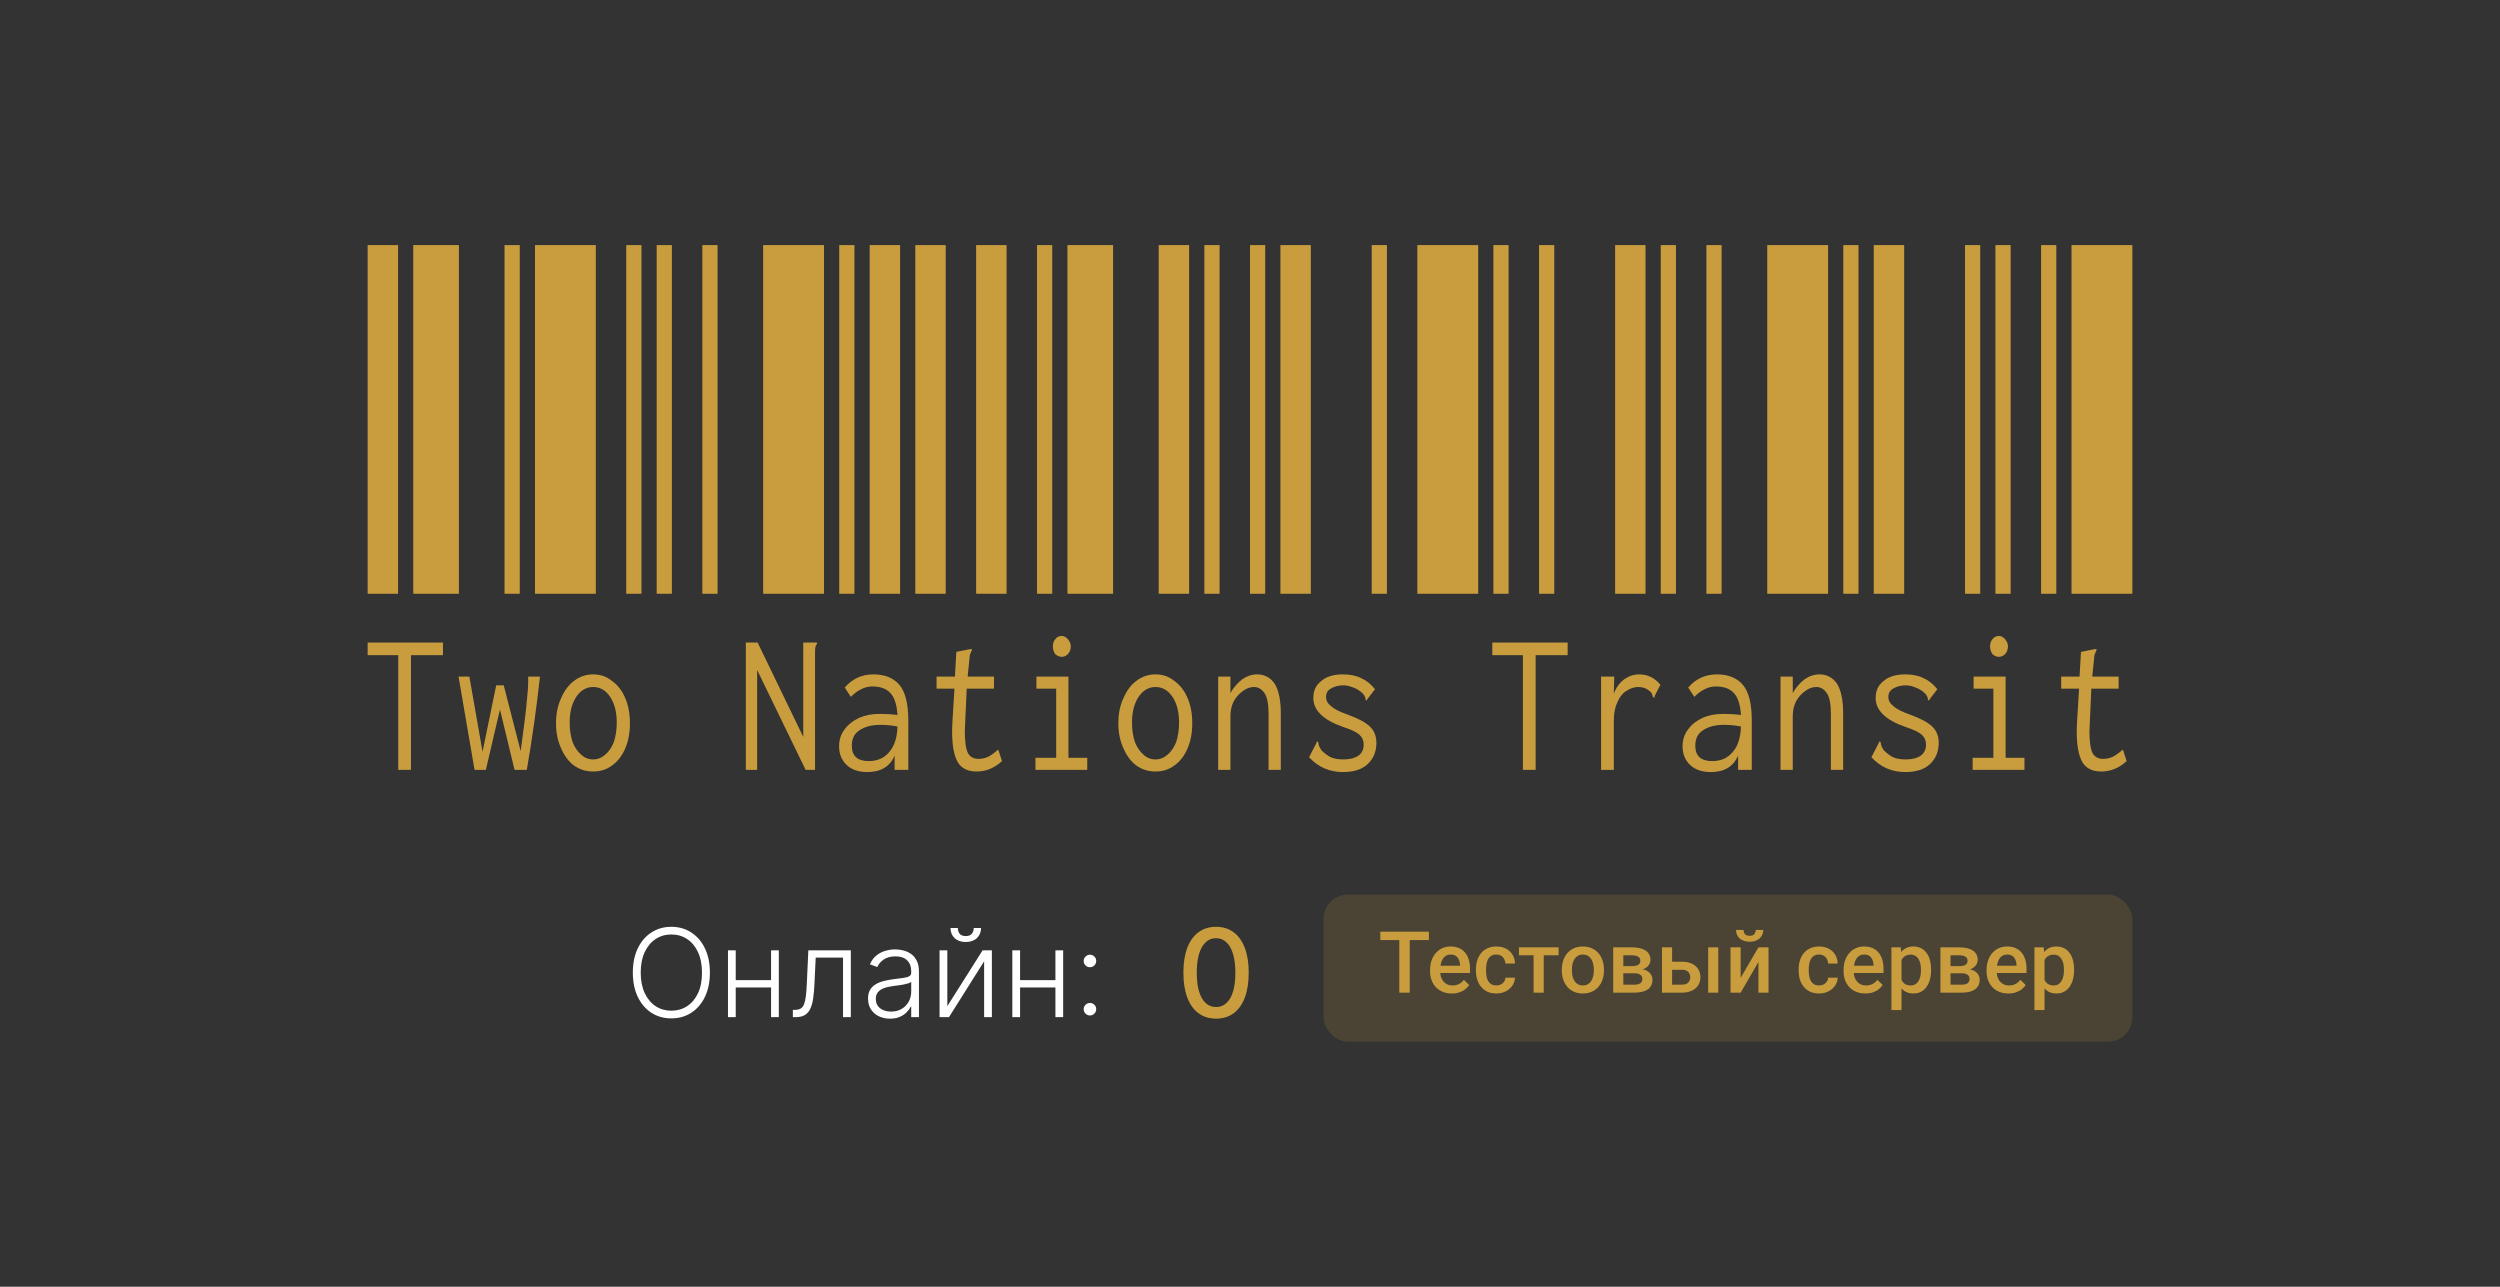 <svg width="204" height="105" viewBox="0 0 204 105" fill="none" xmlns="http://www.w3.org/2000/svg">
<rect x="0" y="0" width="204" height="105" fill="#333333" stroke="none"/>
<path d="M166.553 48.451V20H167.794V48.451H166.553ZM169.036 48.451V20L174 20V48.451H169.036Z" fill="#C99D3E"/>
<path d="M152.898 48.451V20H155.38V48.451H152.898ZM160.345 48.451V20H161.586V48.451H160.345ZM162.827 48.451V20H164.068V48.451H162.827Z" fill="#C99D3E"/>
<path d="M139.243 48.451V20H140.484V48.451H139.243ZM144.207 48.451V20H149.172V48.451H144.207ZM150.413 48.451V20H151.654V48.451H150.413Z" fill="#C99D3E"/>
<path d="M125.587 48.451V20H126.828V48.451H125.587ZM131.793 48.451V20H134.275V48.451H131.793ZM135.516 48.451V20H136.757V48.451H135.516Z" fill="#C99D3E"/>
<path d="M111.932 48.451V20H113.173V48.451H111.932ZM115.655 48.451V20H120.62V48.451H115.655ZM121.861 48.451V20H123.102V48.451H121.861Z" fill="#C99D3E"/>
<path d="M98.277 48.451V20H99.518V48.451H98.277ZM102 48.451V20H103.241V48.451H102ZM104.482 48.451V20H106.964V48.451H104.482Z" fill="#C99D3E"/>
<path d="M84.621 48.451V20H85.862V48.451H84.621ZM87.104 48.451V20L90.827 20V48.451L87.104 48.451ZM94.55 48.451V20H97.032V48.451H94.55Z" fill="#C99D3E"/>
<path d="M70.966 48.451V20H73.448V48.451H70.966ZM74.689 48.451V20H77.171V48.451H74.689ZM79.654 48.451V20H82.136V48.451H79.654Z" fill="#C99D3E"/>
<path d="M57.311 48.451V20H58.552V48.451H57.311ZM62.275 48.451V20H67.24V48.451H62.275ZM68.481 48.451V20H69.722V48.451H68.481Z" fill="#C99D3E"/>
<path d="M43.655 48.451V20H48.62V48.451H43.655ZM51.102 48.451V20H52.343V48.451H51.102ZM53.584 48.451V20H54.825V48.451H53.584Z" fill="#C99D3E"/>
<path d="M30 48.451L30 20H32.482V48.451H30ZM33.723 48.451V20H37.447V48.451H33.723ZM41.17 48.451V20H42.411V48.451H41.17Z" fill="#C99D3E"/>
<path d="M173.533 62.105C172.919 62.672 172.227 62.955 171.459 62.955C170.742 62.955 170.23 62.702 169.922 62.194C169.615 61.657 169.461 60.821 169.461 59.687C169.461 59.477 169.474 59.149 169.5 58.701L169.653 56.194H168.194V55.209H169.692L169.807 53.194L170.921 52.97H171.075V53.059C171.023 53.149 170.985 53.239 170.959 53.328C170.908 53.418 170.883 53.537 170.883 53.686L170.729 55.209H172.88V56.194H170.652L170.537 58.791C170.511 59.239 170.498 59.522 170.498 59.642C170.498 60.537 170.588 61.149 170.767 61.478C170.947 61.776 171.228 61.925 171.613 61.925C171.894 61.925 172.163 61.866 172.419 61.746C172.65 61.627 172.919 61.433 173.226 61.164L173.533 62.105Z" fill="#C99D3E"/>
<path d="M160.969 61.836H162.659V56.194H161.046V55.209H163.658V61.836H165.195V62.821H160.969V61.836ZM163.12 53.597C162.915 53.597 162.736 53.522 162.582 53.373C162.454 53.194 162.39 52.985 162.39 52.746C162.39 52.507 162.454 52.313 162.582 52.164C162.71 51.985 162.89 51.895 163.12 51.895C163.299 51.895 163.466 51.985 163.62 52.164C163.773 52.343 163.85 52.537 163.85 52.746C163.85 52.985 163.773 53.194 163.62 53.373C163.466 53.522 163.299 53.597 163.12 53.597Z" fill="#C99D3E"/>
<path d="M155.473 63C154.372 63 153.45 62.597 152.707 61.791L153.283 60.672L153.36 60.492L153.475 60.582C153.475 60.612 153.475 60.657 153.475 60.716C153.501 60.806 153.527 60.88 153.552 60.94C153.603 61.03 153.655 61.119 153.706 61.209C153.936 61.448 154.192 61.642 154.474 61.791C154.756 61.91 155.102 61.97 155.511 61.97C156.024 61.97 156.433 61.866 156.741 61.657C157.022 61.448 157.163 61.149 157.163 60.761C157.163 60.433 157.048 60.164 156.817 59.955C156.587 59.746 156.152 59.537 155.511 59.328C153.872 58.761 153.053 57.97 153.053 56.955C153.053 56.358 153.27 55.895 153.706 55.567C154.116 55.209 154.705 55.03 155.473 55.03C156.062 55.03 156.561 55.134 156.971 55.343C157.381 55.522 157.752 55.821 158.085 56.239L157.471 57.045L157.394 57.179L157.317 57.089C157.317 56.97 157.291 56.88 157.24 56.821C157.214 56.731 157.15 56.642 157.048 56.552C156.817 56.343 156.574 56.194 156.318 56.104C156.036 55.985 155.767 55.925 155.511 55.925C155.102 55.925 154.756 56.015 154.474 56.194C154.218 56.343 154.09 56.567 154.09 56.865C154.09 57.164 154.231 57.418 154.513 57.627C154.769 57.865 155.242 58.104 155.934 58.343C156.753 58.642 157.33 58.955 157.663 59.283C158.021 59.612 158.2 60.06 158.2 60.627C158.2 61.313 157.97 61.881 157.509 62.328C157.048 62.776 156.369 63 155.473 63Z" fill="#C99D3E"/>
<path d="M145.29 55.209H146.289V56.552C146.545 56.104 146.865 55.731 147.249 55.433C147.634 55.164 148.043 55.03 148.479 55.03C149.068 55.03 149.542 55.283 149.9 55.791C150.233 56.328 150.4 57.134 150.4 58.209V62.821L149.401 62.821V58.254C149.401 57.477 149.298 56.925 149.093 56.597C148.863 56.239 148.568 56.059 148.21 56.059C147.903 56.059 147.608 56.164 147.326 56.373C147.019 56.582 146.763 56.865 146.558 57.224C146.379 57.582 146.289 57.985 146.289 58.433V62.821H145.29V55.209Z" fill="#C99D3E"/>
<path d="M140.102 55.03C141.024 55.03 141.728 55.313 142.214 55.88C142.701 56.448 142.944 57.418 142.944 58.791V62.821H141.83V61.657C141.446 62.552 140.703 63 139.602 63C138.885 63 138.322 62.806 137.912 62.418C137.502 62.03 137.297 61.522 137.297 60.895C137.297 60.358 137.451 59.895 137.758 59.507C138.04 59.119 138.437 58.806 138.949 58.567C139.436 58.358 139.986 58.254 140.601 58.254C141.139 58.254 141.625 58.283 142.061 58.343C142.01 57.507 141.818 56.91 141.485 56.552C141.152 56.194 140.665 56.015 140.025 56.015C139.692 56.015 139.385 56.089 139.103 56.239C138.796 56.388 138.514 56.597 138.258 56.865L137.758 56.104C138.373 55.388 139.154 55.03 140.102 55.03ZM139.717 62.105C140.435 62.105 140.998 61.851 141.408 61.343C141.818 60.866 142.035 60.179 142.061 59.283C141.625 59.194 141.164 59.149 140.678 59.149C139.961 59.149 139.385 59.298 138.949 59.597C138.539 59.866 138.335 60.283 138.335 60.851C138.335 61.687 138.796 62.105 139.717 62.105Z" fill="#C99D3E"/>
<path d="M133.761 55.03C134.452 55.03 135.028 55.313 135.489 55.88L135.028 56.776L134.99 56.955L134.875 56.865C134.849 56.746 134.823 56.657 134.798 56.597C134.747 56.507 134.657 56.418 134.529 56.328C134.298 56.149 134.017 56.059 133.684 56.059C133.351 56.059 133.031 56.164 132.723 56.373C132.416 56.552 132.173 56.851 131.993 57.269C131.789 57.686 131.686 58.194 131.686 58.791V62.821H130.649V55.209H131.725L131.686 56.597C131.865 56.119 132.147 55.731 132.531 55.433C132.915 55.164 133.325 55.03 133.761 55.03Z" fill="#C99D3E"/>
<path d="M124.269 53.462H121.772V52.433H127.919V53.462H125.307V62.821H124.269V53.462Z" fill="#C99D3E"/>
<path d="M109.587 63C108.485 63 107.564 62.597 106.821 61.791L107.397 60.672L107.474 60.492L107.589 60.582C107.589 60.612 107.589 60.657 107.589 60.716C107.615 60.806 107.64 60.88 107.666 60.94C107.717 61.03 107.768 61.119 107.82 61.209C108.05 61.448 108.306 61.642 108.588 61.791C108.87 61.91 109.215 61.97 109.625 61.97C110.137 61.97 110.547 61.866 110.854 61.657C111.136 61.448 111.277 61.149 111.277 60.761C111.277 60.433 111.162 60.164 110.931 59.955C110.701 59.746 110.265 59.537 109.625 59.328C107.986 58.761 107.167 57.97 107.167 56.955C107.167 56.358 107.384 55.895 107.82 55.567C108.229 55.209 108.818 55.03 109.587 55.03C110.176 55.03 110.675 55.134 111.085 55.343C111.495 55.522 111.866 55.821 112.199 56.239L111.584 57.045L111.507 57.179L111.431 57.089C111.431 56.97 111.405 56.88 111.354 56.821C111.328 56.731 111.264 56.642 111.162 56.552C110.931 56.343 110.688 56.194 110.432 56.104C110.15 55.985 109.881 55.925 109.625 55.925C109.215 55.925 108.87 56.015 108.588 56.194C108.332 56.343 108.204 56.567 108.204 56.865C108.204 57.164 108.345 57.418 108.626 57.627C108.882 57.865 109.356 58.104 110.048 58.343C110.867 58.642 111.443 58.955 111.776 59.283C112.135 59.612 112.314 60.06 112.314 60.627C112.314 61.313 112.084 61.881 111.623 62.328C111.162 62.776 110.483 63 109.587 63Z" fill="#C99D3E"/>
<path d="M99.404 55.209H100.403V56.552C100.659 56.104 100.979 55.731 101.363 55.433C101.747 55.164 102.157 55.03 102.593 55.03C103.182 55.03 103.655 55.283 104.014 55.791C104.347 56.328 104.513 57.134 104.513 58.209V62.821H103.515V58.254C103.515 57.477 103.412 56.925 103.207 56.597C102.977 56.239 102.682 56.059 102.324 56.059C102.016 56.059 101.722 56.164 101.44 56.373C101.133 56.582 100.877 56.865 100.672 57.224C100.493 57.582 100.403 57.985 100.403 58.433V62.821H99.404V55.209Z" fill="#C99D3E"/>
<path d="M94.292 62.955C93.703 62.955 93.178 62.791 92.717 62.463C92.282 62.134 91.936 61.672 91.68 61.075C91.398 60.477 91.257 59.791 91.257 59.015C91.257 58.239 91.398 57.552 91.68 56.955C91.936 56.358 92.282 55.895 92.717 55.567C93.178 55.209 93.703 55.03 94.292 55.03C94.881 55.03 95.394 55.209 95.829 55.567C96.29 55.895 96.648 56.358 96.904 56.955C97.161 57.552 97.289 58.239 97.289 59.015C97.289 59.791 97.161 60.477 96.904 61.075C96.648 61.672 96.29 62.134 95.829 62.463C95.394 62.791 94.881 62.955 94.292 62.955ZM94.292 61.97C94.651 61.97 94.984 61.836 95.291 61.567C95.573 61.328 95.803 60.985 95.983 60.537C96.136 60.06 96.213 59.537 96.213 58.97C96.213 58.104 96.034 57.403 95.675 56.865C95.317 56.328 94.856 56.059 94.292 56.059C93.729 56.059 93.268 56.328 92.909 56.865C92.551 57.403 92.371 58.104 92.371 58.97C92.371 59.537 92.448 60.06 92.602 60.537C92.781 60.985 93.012 61.328 93.293 61.567C93.575 61.836 93.908 61.97 94.292 61.97Z" fill="#C99D3E"/>
<path d="M84.494 61.836H86.184V56.194H84.571V55.209H87.183V61.836H88.719V62.821H84.494V61.836ZM86.645 53.597C86.44 53.597 86.261 53.522 86.107 53.373C85.979 53.194 85.915 52.985 85.915 52.746C85.915 52.507 85.979 52.313 86.107 52.164C86.235 51.985 86.415 51.895 86.645 51.895C86.824 51.895 86.991 51.985 87.144 52.164C87.298 52.343 87.375 52.537 87.375 52.746C87.375 52.985 87.298 53.194 87.144 53.373C86.991 53.522 86.824 53.597 86.645 53.597Z" fill="#C99D3E"/>
<path d="M81.764 62.105C81.149 62.672 80.458 62.955 79.689 62.955C78.972 62.955 78.46 62.702 78.153 62.194C77.845 61.657 77.692 60.821 77.692 59.687C77.692 59.477 77.704 59.149 77.73 58.701L77.884 56.194H76.424V55.209H77.922L78.037 53.194L79.151 52.97H79.305V53.059C79.254 53.149 79.216 53.239 79.19 53.328C79.139 53.418 79.113 53.537 79.113 53.686L78.959 55.209H81.111V56.194H78.883L78.767 58.791C78.742 59.239 78.729 59.522 78.729 59.642C78.729 60.537 78.819 61.149 78.998 61.478C79.177 61.776 79.459 61.925 79.843 61.925C80.125 61.925 80.394 61.866 80.65 61.746C80.88 61.627 81.149 61.433 81.456 61.164L81.764 62.105Z" fill="#C99D3E"/>
<path d="M71.274 55.03C72.196 55.03 72.9 55.313 73.387 55.88C73.873 56.448 74.117 57.418 74.117 58.791V62.821H73.002V61.657C72.618 62.552 71.876 63 70.774 63C70.057 63 69.494 62.806 69.084 62.418C68.674 62.03 68.469 61.522 68.469 60.895C68.469 60.358 68.623 59.895 68.93 59.507C69.212 59.119 69.609 58.806 70.121 58.567C70.608 58.358 71.159 58.254 71.773 58.254C72.311 58.254 72.798 58.283 73.233 58.343C73.182 57.507 72.99 56.91 72.657 56.552C72.324 56.194 71.837 56.015 71.197 56.015C70.864 56.015 70.557 56.089 70.275 56.239C69.968 56.388 69.686 56.597 69.43 56.865L68.93 56.104C69.545 55.388 70.326 55.03 71.274 55.03ZM70.89 62.105C71.607 62.105 72.17 61.851 72.58 61.343C72.99 60.866 73.207 60.179 73.233 59.283C72.798 59.194 72.337 59.149 71.85 59.149C71.133 59.149 70.557 59.298 70.121 59.597C69.712 59.866 69.507 60.283 69.507 60.851C69.507 61.687 69.968 62.105 70.89 62.105Z" fill="#C99D3E"/>
<path d="M60.861 52.433H61.821L65.547 60.134V52.433H66.661V52.567C66.585 52.627 66.546 52.701 66.546 52.791C66.52 52.85 66.508 52.985 66.508 53.194V62.821H65.739L61.783 54.671V62.821H60.861V52.433Z" fill="#C99D3E"/>
<path d="M48.406 62.955C47.817 62.955 47.292 62.791 46.831 62.463C46.396 62.134 46.05 61.672 45.794 61.075C45.512 60.477 45.371 59.791 45.371 59.015C45.371 58.239 45.512 57.552 45.794 56.955C46.05 56.358 46.396 55.895 46.831 55.567C47.292 55.209 47.817 55.03 48.406 55.03C48.995 55.03 49.507 55.209 49.943 55.567C50.404 55.895 50.762 56.358 51.018 56.955C51.274 57.552 51.402 58.239 51.402 59.015C51.402 59.791 51.274 60.477 51.018 61.075C50.762 61.672 50.404 62.134 49.943 62.463C49.507 62.791 48.995 62.955 48.406 62.955ZM48.406 61.97C48.765 61.97 49.097 61.836 49.405 61.567C49.687 61.328 49.917 60.985 50.096 60.537C50.25 60.06 50.327 59.537 50.327 58.97C50.327 58.104 50.148 57.403 49.789 56.865C49.431 56.328 48.969 56.059 48.406 56.059C47.843 56.059 47.382 56.328 47.023 56.865C46.665 57.403 46.485 58.104 46.485 58.97C46.485 59.537 46.562 60.06 46.716 60.537C46.895 60.985 47.126 61.328 47.407 61.567C47.689 61.836 48.022 61.97 48.406 61.97Z" fill="#C99D3E"/>
<path d="M37.417 55.209H38.3L39.376 61.343L40.49 55.925H41.105L42.487 61.298C42.769 59.239 42.936 57.88 42.987 57.224C43.064 56.567 43.102 55.985 43.102 55.477V55.209H44.062C43.781 57.776 43.422 60.313 42.987 62.821H41.988L40.797 57.895L39.645 62.821H38.723L37.417 55.209Z" fill="#C99D3E"/>
<path d="M32.497 53.462H30V52.433H36.146V53.462H33.534L33.534 62.821H32.497L32.497 53.462Z" fill="#C99D3E"/>
<path d="M57.928 79.364C57.928 80.121 57.793 80.781 57.523 81.342C57.254 81.9 56.882 82.334 56.408 82.641C55.937 82.947 55.395 83.099 54.782 83.099C54.169 83.099 53.626 82.947 53.152 82.641C52.681 82.334 52.31 81.9 52.041 81.342C51.773 80.781 51.639 80.121 51.639 79.364C51.639 78.606 51.773 77.948 52.041 77.389C52.31 76.828 52.682 76.395 53.156 76.09C53.629 75.782 54.171 75.628 54.782 75.628C55.395 75.628 55.937 75.782 56.408 76.09C56.882 76.395 57.254 76.828 57.523 77.389C57.793 77.948 57.928 78.606 57.928 79.364ZM57.282 79.364C57.282 78.713 57.173 78.155 56.955 77.691C56.737 77.225 56.44 76.868 56.064 76.622C55.688 76.376 55.26 76.253 54.782 76.253C54.306 76.253 53.88 76.376 53.504 76.622C53.127 76.868 52.829 77.224 52.609 77.688C52.391 78.151 52.282 78.71 52.282 79.364C52.282 80.015 52.391 80.572 52.609 81.036C52.827 81.5 53.124 81.856 53.5 82.105C53.876 82.351 54.304 82.474 54.782 82.474C55.26 82.474 55.688 82.351 56.064 82.105C56.443 81.859 56.741 81.504 56.959 81.04C57.177 80.573 57.284 80.015 57.282 79.364ZM63.085 79.978V80.575H59.879V79.978H63.085ZM60.035 77.546V83H59.403V77.546H60.035ZM63.551 77.546V83H62.919V77.546H63.551ZM64.697 83V82.403H64.867C65.061 82.403 65.218 82.368 65.336 82.297C65.457 82.224 65.55 82.1 65.617 81.928C65.683 81.755 65.733 81.519 65.766 81.221C65.799 80.923 65.825 80.549 65.844 80.099L65.961 77.546H69.427V83H68.791V78.142H66.561L66.458 80.312C66.437 80.754 66.401 81.144 66.352 81.48C66.304 81.816 66.226 82.097 66.117 82.322C66.011 82.547 65.862 82.716 65.67 82.829C65.48 82.943 65.232 83 64.924 83H64.697ZM72.626 83.124C72.296 83.124 71.996 83.06 71.724 82.933C71.451 82.802 71.235 82.615 71.074 82.371C70.913 82.125 70.832 81.827 70.832 81.477C70.832 81.207 70.883 80.979 70.985 80.795C71.087 80.61 71.231 80.459 71.418 80.34C71.605 80.222 71.826 80.128 72.082 80.06C72.338 79.991 72.62 79.938 72.927 79.9C73.233 79.862 73.491 79.829 73.701 79.8C73.915 79.772 74.077 79.727 74.188 79.665C74.299 79.604 74.355 79.504 74.355 79.367V79.239C74.355 78.868 74.244 78.575 74.021 78.362C73.801 78.147 73.484 78.039 73.069 78.039C72.676 78.039 72.356 78.126 72.107 78.298C71.861 78.471 71.688 78.675 71.589 78.909L70.989 78.692C71.112 78.394 71.282 78.156 71.5 77.979C71.718 77.799 71.962 77.67 72.231 77.592C72.501 77.511 72.775 77.471 73.052 77.471C73.26 77.471 73.477 77.498 73.701 77.553C73.929 77.607 74.139 77.702 74.334 77.837C74.528 77.969 74.685 78.155 74.806 78.394C74.927 78.631 74.987 78.932 74.987 79.296V83H74.355V82.137H74.316C74.24 82.298 74.128 82.454 73.978 82.606C73.829 82.757 73.642 82.882 73.417 82.979C73.192 83.076 72.929 83.124 72.626 83.124ZM72.711 82.546C73.047 82.546 73.338 82.471 73.584 82.322C73.831 82.173 74.02 81.975 74.153 81.729C74.287 81.48 74.355 81.207 74.355 80.908V80.12C74.308 80.165 74.228 80.205 74.117 80.241C74.008 80.276 73.882 80.308 73.737 80.337C73.595 80.363 73.453 80.385 73.311 80.404C73.169 80.423 73.041 80.44 72.927 80.454C72.62 80.492 72.357 80.551 72.139 80.631C71.921 80.712 71.754 80.823 71.638 80.965C71.522 81.105 71.464 81.285 71.464 81.505C71.464 81.836 71.583 82.093 71.819 82.276C72.056 82.456 72.353 82.546 72.711 82.546ZM77.301 82.102L80.181 77.546H80.937V83H80.305V78.444L77.436 83H76.668V77.546H77.301V82.102ZM79.456 75.727H80.053C80.053 76.066 79.94 76.34 79.715 76.551C79.493 76.762 79.189 76.867 78.803 76.867C78.422 76.867 78.12 76.762 77.897 76.551C77.675 76.34 77.563 76.066 77.563 75.727H78.16C78.16 75.912 78.21 76.068 78.309 76.196C78.411 76.322 78.576 76.384 78.803 76.384C79.03 76.384 79.196 76.322 79.3 76.196C79.404 76.068 79.456 75.912 79.456 75.727ZM86.288 79.978V80.575H83.082V79.978H86.288ZM83.238 77.546V83H82.606V77.546H83.238ZM86.754 77.546V83H86.122V77.546H86.754ZM88.94 82.862C88.801 82.862 88.68 82.812 88.578 82.712C88.479 82.613 88.429 82.492 88.429 82.35C88.429 82.21 88.479 82.091 88.578 81.992C88.68 81.89 88.801 81.839 88.94 81.839C89.082 81.839 89.203 81.89 89.303 81.992C89.402 82.091 89.452 82.21 89.452 82.35C89.452 82.445 89.428 82.531 89.381 82.609C89.336 82.685 89.274 82.747 89.196 82.794C89.12 82.839 89.035 82.862 88.94 82.862ZM88.94 78.927C88.801 78.927 88.68 78.877 88.578 78.778C88.479 78.678 88.429 78.558 88.429 78.415C88.429 78.276 88.479 78.156 88.578 78.057C88.68 77.955 88.801 77.904 88.94 77.904C89.082 77.904 89.203 77.955 89.303 78.057C89.402 78.156 89.452 78.276 89.452 78.415C89.452 78.51 89.428 78.597 89.381 78.675C89.336 78.751 89.274 78.812 89.196 78.859C89.12 78.904 89.035 78.927 88.94 78.927Z" fill="white"/>
<path d="M99.231 83.121C98.671 83.118 98.191 82.97 97.793 82.677C97.396 82.383 97.091 81.956 96.881 81.395C96.67 80.834 96.565 80.158 96.565 79.367C96.565 78.579 96.67 77.905 96.881 77.347C97.094 76.788 97.399 76.362 97.797 76.068C98.197 75.775 98.675 75.628 99.231 75.628C99.788 75.628 100.265 75.776 100.663 76.072C101.06 76.365 101.365 76.791 101.575 77.35C101.788 77.906 101.895 78.579 101.895 79.367C101.895 80.16 101.79 80.837 101.579 81.398C101.368 81.957 101.064 82.385 100.666 82.68C100.268 82.974 99.79 83.121 99.231 83.121ZM99.231 82.173C99.724 82.173 100.109 81.932 100.386 81.452C100.665 80.971 100.805 80.276 100.805 79.367C100.805 78.763 100.741 78.253 100.613 77.837C100.487 77.418 100.306 77.1 100.07 76.885C99.835 76.667 99.556 76.558 99.231 76.558C98.742 76.558 98.357 76.8 98.077 77.283C97.798 77.766 97.657 78.46 97.655 79.367C97.655 79.973 97.718 80.486 97.843 80.905C97.971 81.322 98.152 81.638 98.386 81.853C98.621 82.066 98.903 82.173 99.231 82.173Z" fill="#C99D3E"/>
<rect x="108" y="73" width="66" height="12" rx="2" fill="#C99D3E" fill-opacity="0.16"/>
<path d="M115.034 76.023V81H114.183V76.023H115.034ZM116.596 76.023V76.707H112.634V76.023H116.596ZM118.472 81.068C118.199 81.068 117.951 81.024 117.73 80.935C117.512 80.844 117.325 80.717 117.17 80.556C117.017 80.394 116.9 80.204 116.818 79.985C116.736 79.766 116.695 79.53 116.695 79.277V79.141C116.695 78.851 116.737 78.589 116.821 78.355C116.906 78.12 117.023 77.919 117.173 77.753C117.324 77.584 117.501 77.456 117.707 77.367C117.912 77.278 118.134 77.233 118.373 77.233C118.637 77.233 118.869 77.278 119.067 77.367C119.265 77.456 119.429 77.581 119.559 77.743C119.691 77.902 119.789 78.092 119.853 78.314C119.919 78.534 119.952 78.778 119.952 79.045V79.397H117.095V78.806H119.139V78.741C119.134 78.593 119.104 78.454 119.05 78.324C118.997 78.194 118.917 78.089 118.807 78.009C118.698 77.93 118.552 77.89 118.37 77.89C118.233 77.89 118.111 77.919 118.004 77.978C117.899 78.035 117.811 78.119 117.741 78.228C117.67 78.337 117.615 78.47 117.577 78.624C117.54 78.777 117.522 78.949 117.522 79.141V79.277C117.522 79.439 117.544 79.59 117.587 79.728C117.632 79.865 117.699 79.985 117.785 80.087C117.872 80.19 117.977 80.271 118.1 80.33C118.223 80.387 118.363 80.415 118.52 80.415C118.718 80.415 118.895 80.376 119.05 80.296C119.205 80.216 119.339 80.103 119.453 79.957L119.887 80.378C119.807 80.494 119.704 80.606 119.576 80.713C119.449 80.818 119.292 80.903 119.108 80.969C118.926 81.035 118.714 81.068 118.472 81.068ZM122.105 80.412C122.24 80.412 122.361 80.386 122.468 80.334C122.577 80.279 122.665 80.204 122.731 80.108C122.799 80.012 122.837 79.902 122.844 79.776H123.62C123.615 80.016 123.544 80.233 123.408 80.429C123.271 80.625 123.09 80.781 122.864 80.897C122.639 81.011 122.389 81.068 122.116 81.068C121.833 81.068 121.587 81.02 121.377 80.925C121.168 80.827 120.993 80.692 120.854 80.522C120.715 80.351 120.611 80.153 120.54 79.93C120.472 79.707 120.438 79.468 120.438 79.212V79.093C120.438 78.838 120.472 78.598 120.54 78.375C120.611 78.149 120.715 77.951 120.854 77.78C120.993 77.609 121.168 77.476 121.377 77.38C121.587 77.282 121.832 77.233 122.112 77.233C122.409 77.233 122.668 77.293 122.892 77.411C123.115 77.527 123.29 77.69 123.418 77.9C123.548 78.107 123.615 78.349 123.62 78.624H122.844C122.837 78.488 122.803 78.365 122.741 78.255C122.682 78.144 122.598 78.055 122.488 77.989C122.381 77.923 122.252 77.89 122.102 77.89C121.936 77.89 121.798 77.924 121.688 77.992C121.579 78.058 121.494 78.149 121.432 78.266C121.371 78.38 121.326 78.508 121.299 78.652C121.274 78.793 121.261 78.94 121.261 79.093V79.212C121.261 79.365 121.274 79.513 121.299 79.657C121.324 79.8 121.367 79.929 121.429 80.043C121.493 80.155 121.579 80.245 121.688 80.313C121.798 80.379 121.937 80.412 122.105 80.412ZM125.968 77.302V81H125.141V77.302H125.968ZM127.181 77.302V77.951H123.948V77.302H127.181ZM127.444 79.192V79.113C127.444 78.847 127.483 78.599 127.561 78.372C127.638 78.141 127.75 77.942 127.896 77.773C128.044 77.603 128.224 77.47 128.436 77.377C128.65 77.281 128.891 77.233 129.16 77.233C129.431 77.233 129.673 77.281 129.885 77.377C130.099 77.47 130.28 77.603 130.428 77.773C130.576 77.942 130.689 78.141 130.767 78.372C130.844 78.599 130.883 78.847 130.883 79.113V79.192C130.883 79.459 130.844 79.706 130.767 79.934C130.689 80.162 130.576 80.361 130.428 80.532C130.28 80.7 130.1 80.832 129.888 80.928C129.676 81.022 129.436 81.068 129.167 81.068C128.896 81.068 128.653 81.022 128.439 80.928C128.227 80.832 128.047 80.7 127.899 80.532C127.751 80.361 127.638 80.162 127.561 79.934C127.483 79.706 127.444 79.459 127.444 79.192ZM128.268 79.113V79.192C128.268 79.358 128.285 79.516 128.319 79.664C128.354 79.812 128.407 79.942 128.48 80.053C128.553 80.165 128.646 80.253 128.76 80.316C128.874 80.38 129.01 80.412 129.167 80.412C129.32 80.412 129.452 80.38 129.563 80.316C129.677 80.253 129.771 80.165 129.844 80.053C129.917 79.942 129.97 79.812 130.004 79.664C130.041 79.516 130.059 79.358 130.059 79.192V79.113C130.059 78.949 130.041 78.794 130.004 78.648C129.97 78.5 129.916 78.369 129.84 78.255C129.767 78.141 129.674 78.053 129.56 77.989C129.448 77.923 129.315 77.89 129.16 77.89C129.005 77.89 128.871 77.923 128.757 77.989C128.645 78.053 128.553 78.141 128.48 78.255C128.407 78.369 128.354 78.5 128.319 78.648C128.285 78.794 128.268 78.949 128.268 79.113ZM133.371 79.418H132.188L132.182 78.836H133.152C133.312 78.836 133.443 78.82 133.545 78.789C133.65 78.757 133.728 78.709 133.778 78.645C133.828 78.579 133.853 78.499 133.853 78.406C133.853 78.328 133.838 78.261 133.809 78.204C133.779 78.145 133.733 78.097 133.672 78.061C133.613 78.022 133.537 77.995 133.446 77.978C133.357 77.96 133.254 77.951 133.135 77.951H132.462V81H131.638V77.302H133.135C133.372 77.302 133.585 77.322 133.774 77.363C133.966 77.404 134.129 77.467 134.263 77.551C134.398 77.636 134.5 77.743 134.571 77.873C134.644 78 134.68 78.151 134.68 78.324C134.68 78.438 134.655 78.545 134.605 78.645C134.557 78.745 134.485 78.834 134.39 78.912C134.294 78.989 134.177 79.053 134.038 79.103C133.899 79.151 133.739 79.18 133.559 79.192L133.371 79.418ZM133.371 81H131.949L132.277 80.351H133.371C133.517 80.351 133.638 80.332 133.733 80.296C133.829 80.259 133.9 80.207 133.945 80.139C133.993 80.068 134.017 79.985 134.017 79.889C134.017 79.791 133.994 79.707 133.949 79.636C133.903 79.566 133.833 79.512 133.737 79.476C133.643 79.437 133.521 79.418 133.371 79.418H132.431L132.438 78.836H133.556L133.792 79.062C134.026 79.078 134.221 79.128 134.376 79.212C134.531 79.297 134.647 79.403 134.725 79.53C134.802 79.658 134.841 79.797 134.841 79.947C134.841 80.12 134.808 80.273 134.742 80.405C134.678 80.537 134.582 80.648 134.455 80.737C134.329 80.823 134.175 80.889 133.993 80.935C133.811 80.978 133.604 81 133.371 81ZM136.164 78.478H137.254C137.573 78.478 137.844 78.531 138.067 78.638C138.291 78.745 138.46 78.894 138.577 79.086C138.695 79.275 138.754 79.492 138.754 79.735C138.754 79.915 138.721 80.083 138.655 80.238C138.589 80.391 138.491 80.524 138.361 80.638C138.234 80.752 138.076 80.841 137.89 80.904C137.705 80.968 137.493 81 137.254 81H135.617V77.302H136.444V80.347H137.254C137.418 80.347 137.549 80.319 137.647 80.262C137.745 80.205 137.816 80.131 137.859 80.04C137.904 79.948 137.927 79.852 137.927 79.749C137.927 79.644 137.904 79.545 137.859 79.452C137.816 79.358 137.745 79.282 137.647 79.223C137.549 79.163 137.418 79.134 137.254 79.134H136.164V78.478ZM140.21 77.302V81H139.387V77.302H140.21ZM142.036 79.797L143.488 77.302H144.312V81H143.488V78.501L142.036 81H141.212V77.302H142.036V79.797ZM143.27 75.88H143.881C143.881 76.069 143.836 76.237 143.745 76.382C143.656 76.526 143.528 76.639 143.362 76.721C143.198 76.803 143.002 76.844 142.774 76.844C142.43 76.844 142.158 76.755 141.957 76.577C141.759 76.397 141.66 76.165 141.66 75.88H142.271C142.271 76.007 142.309 76.12 142.384 76.218C142.462 76.314 142.592 76.362 142.774 76.362C142.954 76.362 143.082 76.314 143.157 76.218C143.232 76.12 143.27 76.007 143.27 75.88ZM148.438 80.412C148.572 80.412 148.693 80.386 148.8 80.334C148.909 80.279 148.997 80.204 149.063 80.108C149.131 80.012 149.169 79.902 149.176 79.776H149.952C149.947 80.016 149.876 80.233 149.74 80.429C149.603 80.625 149.422 80.781 149.196 80.897C148.971 81.011 148.721 81.068 148.448 81.068C148.165 81.068 147.919 81.02 147.709 80.925C147.5 80.827 147.326 80.692 147.187 80.522C147.048 80.351 146.943 80.153 146.872 79.93C146.804 79.707 146.77 79.468 146.77 79.212V79.093C146.77 78.838 146.804 78.598 146.872 78.375C146.943 78.149 147.048 77.951 147.187 77.78C147.326 77.609 147.5 77.476 147.709 77.38C147.919 77.282 148.164 77.233 148.444 77.233C148.741 77.233 149 77.293 149.224 77.411C149.447 77.527 149.622 77.69 149.75 77.9C149.88 78.107 149.947 78.349 149.952 78.624H149.176C149.169 78.488 149.135 78.365 149.073 78.255C149.014 78.144 148.93 78.055 148.82 77.989C148.713 77.923 148.584 77.89 148.434 77.89C148.268 77.89 148.13 77.924 148.021 77.992C147.911 78.058 147.826 78.149 147.764 78.266C147.703 78.38 147.658 78.508 147.631 78.652C147.606 78.793 147.593 78.94 147.593 79.093V79.212C147.593 79.365 147.606 79.513 147.631 79.657C147.656 79.8 147.699 79.929 147.761 80.043C147.825 80.155 147.911 80.245 148.021 80.313C148.13 80.379 148.269 80.412 148.438 80.412ZM152.214 81.068C151.941 81.068 151.694 81.024 151.473 80.935C151.254 80.844 151.067 80.717 150.912 80.556C150.759 80.394 150.642 80.204 150.56 79.985C150.478 79.766 150.437 79.53 150.437 79.277V79.141C150.437 78.851 150.479 78.589 150.563 78.355C150.648 78.12 150.765 77.919 150.916 77.753C151.066 77.584 151.244 77.456 151.449 77.367C151.654 77.278 151.876 77.233 152.115 77.233C152.38 77.233 152.611 77.278 152.809 77.367C153.007 77.456 153.171 77.581 153.301 77.743C153.433 77.902 153.531 78.092 153.595 78.314C153.661 78.534 153.694 78.778 153.694 79.045V79.397H150.837V78.806H152.881V78.741C152.876 78.593 152.847 78.454 152.792 78.324C152.74 78.194 152.659 78.089 152.549 78.009C152.44 77.93 152.294 77.89 152.112 77.89C151.975 77.89 151.853 77.919 151.746 77.978C151.641 78.035 151.554 78.119 151.483 78.228C151.412 78.337 151.358 78.47 151.319 78.624C151.282 78.777 151.264 78.949 151.264 79.141V79.277C151.264 79.439 151.286 79.59 151.329 79.728C151.375 79.865 151.441 79.985 151.527 80.087C151.614 80.19 151.719 80.271 151.842 80.33C151.965 80.387 152.105 80.415 152.262 80.415C152.46 80.415 152.637 80.376 152.792 80.296C152.947 80.216 153.081 80.103 153.195 79.957L153.629 80.378C153.55 80.494 153.446 80.606 153.318 80.713C153.191 80.818 153.035 80.903 152.85 80.969C152.668 81.035 152.456 81.068 152.214 81.068ZM155.164 78.013V82.422H154.34V77.302H155.099L155.164 78.013ZM157.574 79.117V79.189C157.574 79.457 157.542 79.707 157.478 79.937C157.417 80.165 157.324 80.364 157.201 80.535C157.08 80.704 156.931 80.835 156.753 80.928C156.576 81.022 156.371 81.068 156.138 81.068C155.908 81.068 155.706 81.026 155.533 80.942C155.362 80.855 155.218 80.733 155.099 80.576C154.981 80.419 154.885 80.234 154.812 80.022C154.741 79.808 154.691 79.574 154.662 79.318V79.041C154.691 78.77 154.741 78.524 154.812 78.303C154.885 78.082 154.981 77.892 155.099 77.732C155.218 77.573 155.362 77.45 155.533 77.363C155.704 77.277 155.903 77.233 156.131 77.233C156.364 77.233 156.57 77.279 156.75 77.37C156.93 77.459 157.082 77.587 157.205 77.753C157.328 77.917 157.42 78.115 157.481 78.348C157.543 78.578 157.574 78.834 157.574 79.117ZM156.75 79.189V79.117C156.75 78.946 156.734 78.787 156.702 78.642C156.67 78.493 156.62 78.364 156.552 78.252C156.483 78.14 156.396 78.054 156.289 77.992C156.184 77.928 156.057 77.897 155.909 77.897C155.763 77.897 155.638 77.921 155.533 77.972C155.428 78.019 155.341 78.087 155.27 78.173C155.199 78.26 155.145 78.361 155.106 78.478C155.067 78.591 155.04 78.716 155.024 78.85V79.513C155.051 79.677 155.098 79.828 155.164 79.964C155.23 80.101 155.324 80.21 155.444 80.293C155.567 80.372 155.725 80.412 155.916 80.412C156.064 80.412 156.191 80.38 156.295 80.316C156.4 80.253 156.486 80.165 156.552 80.053C156.62 79.939 156.67 79.808 156.702 79.66C156.734 79.512 156.75 79.355 156.75 79.189ZM160.072 79.418H158.89L158.883 78.836H159.854C160.013 78.836 160.144 78.82 160.247 78.789C160.351 78.757 160.429 78.709 160.479 78.645C160.529 78.579 160.554 78.499 160.554 78.406C160.554 78.328 160.539 78.261 160.51 78.204C160.48 78.145 160.435 78.097 160.373 78.061C160.314 78.022 160.239 77.995 160.147 77.978C160.059 77.96 159.955 77.951 159.836 77.951H159.163V81H158.339V77.302H159.836C160.073 77.302 160.286 77.322 160.476 77.363C160.667 77.404 160.83 77.467 160.964 77.551C161.099 77.636 161.201 77.743 161.272 77.873C161.345 78 161.381 78.151 161.381 78.324C161.381 78.438 161.356 78.545 161.306 78.645C161.258 78.745 161.187 78.834 161.091 78.912C160.995 78.989 160.878 79.053 160.739 79.103C160.6 79.151 160.44 79.18 160.26 79.192L160.072 79.418ZM160.072 81H158.65L158.979 80.351H160.072C160.218 80.351 160.339 80.332 160.435 80.296C160.53 80.259 160.601 80.207 160.646 80.139C160.694 80.068 160.718 79.985 160.718 79.889C160.718 79.791 160.695 79.707 160.65 79.636C160.604 79.566 160.534 79.512 160.438 79.476C160.345 79.437 160.223 79.418 160.072 79.418H159.132L159.139 78.836H160.257L160.493 79.062C160.727 79.078 160.922 79.128 161.077 79.212C161.232 79.297 161.348 79.403 161.426 79.53C161.503 79.658 161.542 79.797 161.542 79.947C161.542 80.12 161.509 80.273 161.443 80.405C161.379 80.537 161.283 80.648 161.156 80.737C161.03 80.823 160.877 80.889 160.694 80.935C160.512 80.978 160.305 81 160.072 81ZM163.883 81.068C163.61 81.068 163.363 81.024 163.142 80.935C162.923 80.844 162.736 80.717 162.581 80.556C162.428 80.394 162.311 80.204 162.229 79.985C162.147 79.766 162.106 79.53 162.106 79.277V79.141C162.106 78.851 162.148 78.589 162.232 78.355C162.317 78.12 162.434 77.919 162.584 77.753C162.735 77.584 162.913 77.456 163.118 77.367C163.323 77.278 163.545 77.233 163.784 77.233C164.049 77.233 164.28 77.278 164.478 77.367C164.676 77.456 164.84 77.581 164.97 77.743C165.102 77.902 165.2 78.092 165.264 78.314C165.33 78.534 165.363 78.778 165.363 79.045V79.397H162.506V78.806H164.55V78.741C164.545 78.593 164.516 78.454 164.461 78.324C164.409 78.194 164.328 78.089 164.218 78.009C164.109 77.93 163.963 77.89 163.781 77.89C163.644 77.89 163.522 77.919 163.415 77.978C163.31 78.035 163.222 78.119 163.152 78.228C163.081 78.337 163.027 78.47 162.988 78.624C162.951 78.777 162.933 78.949 162.933 79.141V79.277C162.933 79.439 162.955 79.59 162.998 79.728C163.044 79.865 163.11 79.985 163.196 80.087C163.283 80.19 163.388 80.271 163.511 80.33C163.634 80.387 163.774 80.415 163.931 80.415C164.129 80.415 164.306 80.376 164.461 80.296C164.616 80.216 164.75 80.103 164.864 79.957L165.298 80.378C165.219 80.494 165.115 80.606 164.987 80.713C164.86 80.818 164.704 80.903 164.519 80.969C164.337 81.035 164.125 81.068 163.883 81.068ZM166.833 78.013V82.422H166.009V77.302H166.768L166.833 78.013ZM169.243 79.117V79.189C169.243 79.457 169.211 79.707 169.147 79.937C169.085 80.165 168.993 80.364 168.87 80.535C168.749 80.704 168.6 80.835 168.422 80.928C168.245 81.022 168.04 81.068 167.807 81.068C167.577 81.068 167.375 81.026 167.202 80.942C167.031 80.855 166.887 80.733 166.768 80.576C166.65 80.419 166.554 80.234 166.481 80.022C166.41 79.808 166.36 79.574 166.331 79.318V79.041C166.36 78.77 166.41 78.524 166.481 78.303C166.554 78.082 166.65 77.892 166.768 77.732C166.887 77.573 167.031 77.45 167.202 77.363C167.373 77.277 167.572 77.233 167.8 77.233C168.033 77.233 168.239 77.279 168.419 77.37C168.599 77.459 168.75 77.587 168.874 77.753C168.997 77.917 169.089 78.115 169.15 78.348C169.212 78.578 169.243 78.834 169.243 79.117ZM168.419 79.189V79.117C168.419 78.946 168.403 78.787 168.371 78.642C168.339 78.493 168.289 78.364 168.221 78.252C168.152 78.14 168.065 78.054 167.958 77.992C167.853 77.928 167.726 77.897 167.578 77.897C167.432 77.897 167.307 77.921 167.202 77.972C167.097 78.019 167.01 78.087 166.939 78.173C166.868 78.26 166.814 78.361 166.775 78.478C166.736 78.591 166.709 78.716 166.693 78.85V79.513C166.72 79.677 166.767 79.828 166.833 79.964C166.899 80.101 166.993 80.21 167.113 80.293C167.236 80.372 167.394 80.412 167.585 80.412C167.733 80.412 167.86 80.38 167.964 80.316C168.069 80.253 168.155 80.165 168.221 80.053C168.289 79.939 168.339 79.808 168.371 79.66C168.403 79.512 168.419 79.355 168.419 79.189Z" fill="#C99D3E"/>
</svg>
